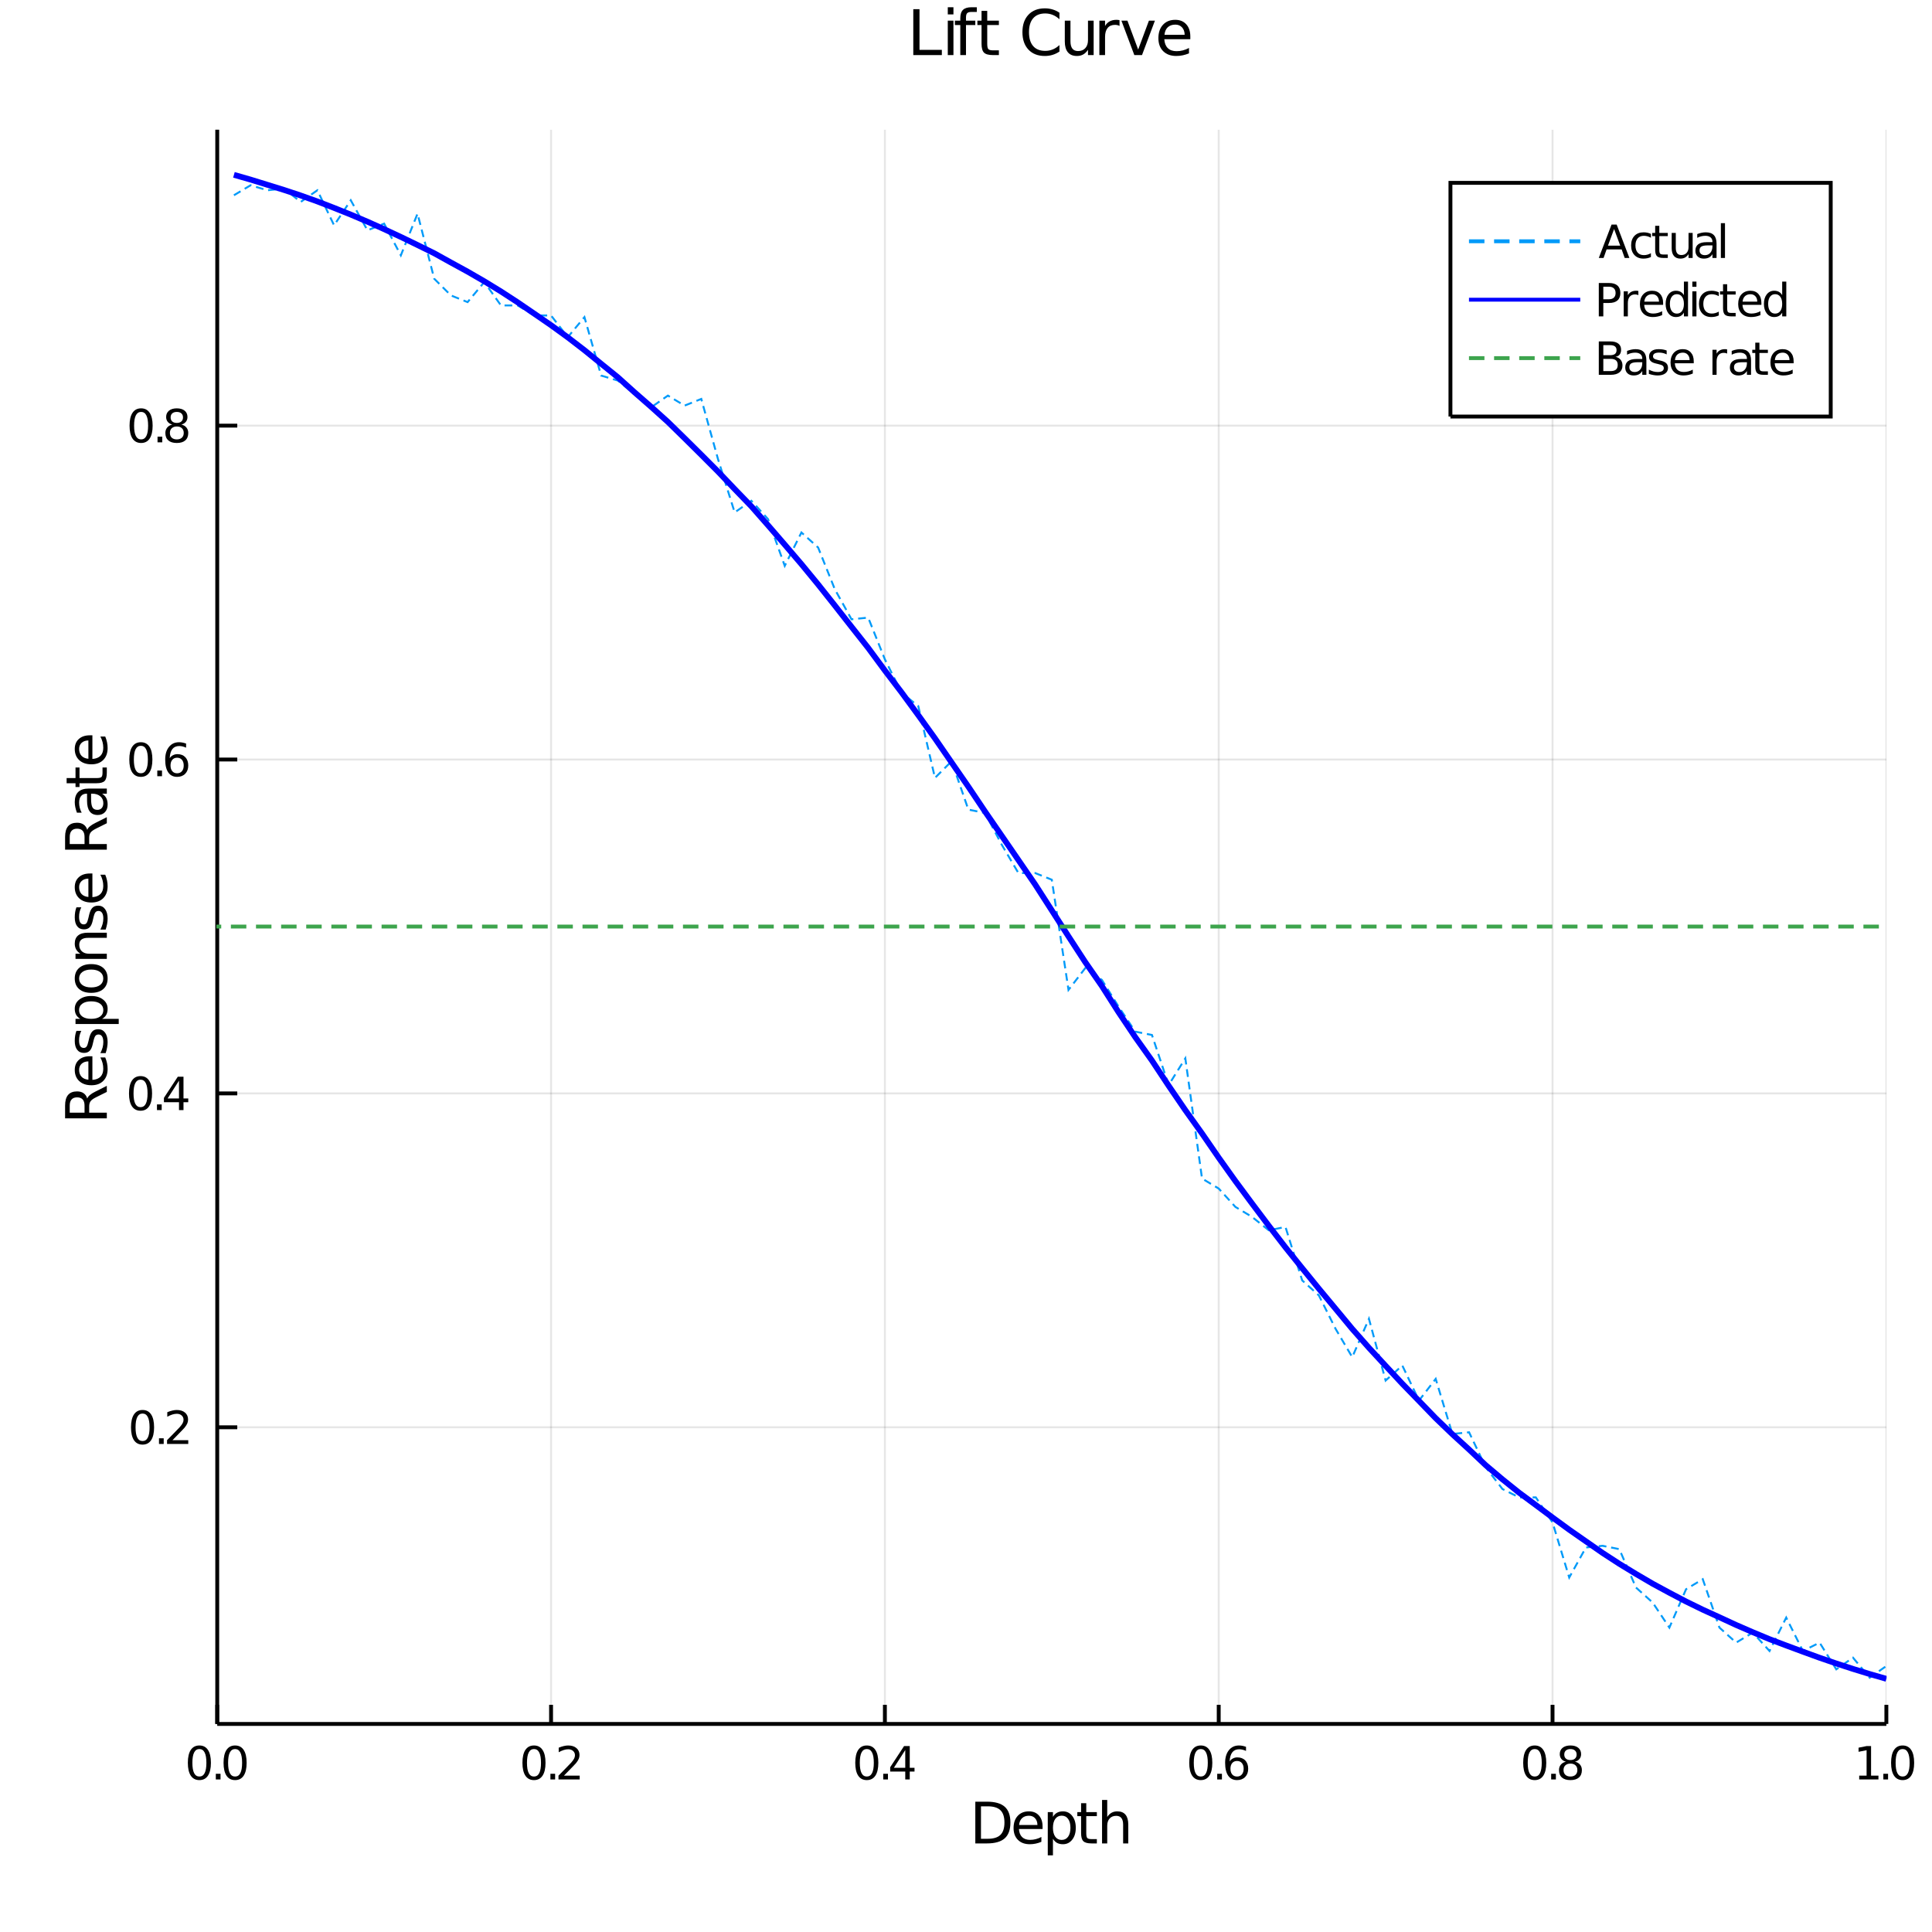 <?xml version="1.0" encoding="utf-8"?>
<svg xmlns="http://www.w3.org/2000/svg" xmlns:xlink="http://www.w3.org/1999/xlink" width="500" height="500" viewBox="0 0 2000 2000">
<rect x="0" y="0" width="2000" height="2000" fill="#333333" stroke="none"/>
<defs>
  <clipPath id="clip210">
    <rect x="0" y="0" width="2000" height="2000"/>
  </clipPath>
</defs>
<path clip-path="url(#clip210)" d="
M0 2000 L2000 2000 L2000 0 L0 0  Z
  " fill="#ffffff" fill-rule="evenodd" fill-opacity="1"/>
<defs>
  <clipPath id="clip211">
    <rect x="400" y="200" width="1401" height="1401"/>
  </clipPath>
</defs>
<path clip-path="url(#clip210)" d="
M224.882 1784.62 L1952.76 1784.62 L1952.76 134.272 L224.882 134.272  Z
  " fill="#ffffff" fill-rule="evenodd" fill-opacity="1"/>
<defs>
  <clipPath id="clip212">
    <rect x="224" y="134" width="1729" height="1651"/>
  </clipPath>
</defs>
<polyline clip-path="url(#clip212)" style="stroke:#000000; stroke-width:2; stroke-opacity:0.1; fill:none" points="
  224.882,1784.62 224.882,134.272 
  "/>
<polyline clip-path="url(#clip212)" style="stroke:#000000; stroke-width:2; stroke-opacity:0.1; fill:none" points="
  570.457,1784.62 570.457,134.272 
  "/>
<polyline clip-path="url(#clip212)" style="stroke:#000000; stroke-width:2; stroke-opacity:0.1; fill:none" points="
  916.032,1784.62 916.032,134.272 
  "/>
<polyline clip-path="url(#clip212)" style="stroke:#000000; stroke-width:2; stroke-opacity:0.1; fill:none" points="
  1261.61,1784.62 1261.61,134.272 
  "/>
<polyline clip-path="url(#clip212)" style="stroke:#000000; stroke-width:2; stroke-opacity:0.1; fill:none" points="
  1607.18,1784.62 1607.18,134.272 
  "/>
<polyline clip-path="url(#clip212)" style="stroke:#000000; stroke-width:2; stroke-opacity:0.1; fill:none" points="
  1952.76,1784.62 1952.76,134.272 
  "/>
<polyline clip-path="url(#clip210)" style="stroke:#000000; stroke-width:4; stroke-opacity:1; fill:none" points="
  224.882,1784.62 1952.76,1784.62 
  "/>
<polyline clip-path="url(#clip210)" style="stroke:#000000; stroke-width:4; stroke-opacity:1; fill:none" points="
  224.882,1784.62 224.882,1764.82 
  "/>
<polyline clip-path="url(#clip210)" style="stroke:#000000; stroke-width:4; stroke-opacity:1; fill:none" points="
  570.457,1784.62 570.457,1764.82 
  "/>
<polyline clip-path="url(#clip210)" style="stroke:#000000; stroke-width:4; stroke-opacity:1; fill:none" points="
  916.032,1784.62 916.032,1764.82 
  "/>
<polyline clip-path="url(#clip210)" style="stroke:#000000; stroke-width:4; stroke-opacity:1; fill:none" points="
  1261.61,1784.62 1261.61,1764.82 
  "/>
<polyline clip-path="url(#clip210)" style="stroke:#000000; stroke-width:4; stroke-opacity:1; fill:none" points="
  1607.18,1784.62 1607.18,1764.82 
  "/>
<polyline clip-path="url(#clip210)" style="stroke:#000000; stroke-width:4; stroke-opacity:1; fill:none" points="
  1952.76,1784.62 1952.76,1764.82 
  "/>
<path clip-path="url(#clip210)" d="M 0 0 M206.399 1810.61 Q202.788 1810.61 200.959 1814.18 Q199.153 1817.72 199.153 1824.85 Q199.153 1831.95 200.959 1835.52 Q202.788 1839.06 206.399 1839.06 Q210.033 1839.06 211.839 1835.52 Q213.667 1831.95 213.667 1824.85 Q213.667 1817.72 211.839 1814.18 Q210.033 1810.61 206.399 1810.61 M206.399 1806.91 Q212.209 1806.91 215.264 1811.51 Q218.343 1816.1 218.343 1824.85 Q218.343 1833.57 215.264 1838.18 Q212.209 1842.76 206.399 1842.76 Q200.589 1842.76 197.51 1838.18 Q194.454 1833.57 194.454 1824.85 Q194.454 1816.1 197.51 1811.51 Q200.589 1806.91 206.399 1806.91 Z" fill="#000000" fill-rule="evenodd" fill-opacity="1" /><path clip-path="url(#clip210)" d="M 0 0 M223.413 1836.21 L228.297 1836.21 L228.297 1842.09 L223.413 1842.09 L223.413 1836.21 Z" fill="#000000" fill-rule="evenodd" fill-opacity="1" /><path clip-path="url(#clip210)" d="M 0 0 M243.366 1810.61 Q239.755 1810.61 237.926 1814.18 Q236.121 1817.72 236.121 1824.85 Q236.121 1831.95 237.926 1835.52 Q239.755 1839.06 243.366 1839.06 Q247 1839.06 248.806 1835.52 Q250.635 1831.95 250.635 1824.85 Q250.635 1817.72 248.806 1814.18 Q247 1810.61 243.366 1810.61 M243.366 1806.91 Q249.176 1806.91 252.232 1811.51 Q255.31 1816.1 255.31 1824.85 Q255.31 1833.57 252.232 1838.18 Q249.176 1842.76 243.366 1842.76 Q237.556 1842.76 234.477 1838.18 Q231.422 1833.57 231.422 1824.85 Q231.422 1816.1 234.477 1811.51 Q237.556 1806.91 243.366 1806.91 Z" fill="#000000" fill-rule="evenodd" fill-opacity="1" /><path clip-path="url(#clip210)" d="M 0 0 M552.772 1810.61 Q549.161 1810.61 547.332 1814.18 Q545.527 1817.72 545.527 1824.85 Q545.527 1831.95 547.332 1835.52 Q549.161 1839.06 552.772 1839.06 Q556.406 1839.06 558.212 1835.52 Q560.041 1831.95 560.041 1824.85 Q560.041 1817.72 558.212 1814.18 Q556.406 1810.61 552.772 1810.61 M552.772 1806.91 Q558.582 1806.91 561.638 1811.51 Q564.716 1816.1 564.716 1824.85 Q564.716 1833.57 561.638 1838.18 Q558.582 1842.76 552.772 1842.76 Q546.962 1842.76 543.883 1838.18 Q540.828 1833.57 540.828 1824.85 Q540.828 1816.1 543.883 1811.51 Q546.962 1806.91 552.772 1806.91 Z" fill="#000000" fill-rule="evenodd" fill-opacity="1" /><path clip-path="url(#clip210)" d="M 0 0 M569.786 1836.21 L574.67 1836.21 L574.67 1842.09 L569.786 1842.09 L569.786 1836.21 Z" fill="#000000" fill-rule="evenodd" fill-opacity="1" /><path clip-path="url(#clip210)" d="M 0 0 M583.767 1838.16 L600.087 1838.16 L600.087 1842.09 L578.142 1842.09 L578.142 1838.16 Q580.804 1835.4 585.388 1830.77 Q589.994 1826.12 591.175 1824.78 Q593.42 1822.25 594.3 1820.52 Q595.202 1818.76 595.202 1817.07 Q595.202 1814.31 593.258 1812.58 Q591.337 1810.84 588.235 1810.84 Q586.036 1810.84 583.582 1811.61 Q581.152 1812.37 578.374 1813.92 L578.374 1809.2 Q581.198 1808.06 583.651 1807.49 Q586.105 1806.91 588.142 1806.91 Q593.513 1806.91 596.707 1809.59 Q599.901 1812.28 599.901 1816.77 Q599.901 1818.9 599.091 1820.82 Q598.304 1822.72 596.198 1825.31 Q595.619 1825.98 592.517 1829.2 Q589.415 1832.39 583.767 1838.16 Z" fill="#000000" fill-rule="evenodd" fill-opacity="1" /><path clip-path="url(#clip210)" d="M 0 0 M897.305 1810.61 Q893.694 1810.61 891.865 1814.18 Q890.06 1817.72 890.06 1824.85 Q890.06 1831.95 891.865 1835.52 Q893.694 1839.06 897.305 1839.06 Q900.939 1839.06 902.745 1835.52 Q904.574 1831.95 904.574 1824.85 Q904.574 1817.72 902.745 1814.18 Q900.939 1810.61 897.305 1810.61 M897.305 1806.91 Q903.115 1806.91 906.171 1811.51 Q909.249 1816.1 909.249 1824.85 Q909.249 1833.57 906.171 1838.18 Q903.115 1842.76 897.305 1842.76 Q891.495 1842.76 888.416 1838.18 Q885.361 1833.57 885.361 1824.85 Q885.361 1816.1 888.416 1811.51 Q891.495 1806.91 897.305 1806.91 Z" fill="#000000" fill-rule="evenodd" fill-opacity="1" /><path clip-path="url(#clip210)" d="M 0 0 M914.319 1836.21 L919.203 1836.21 L919.203 1842.09 L914.319 1842.09 L914.319 1836.21 Z" fill="#000000" fill-rule="evenodd" fill-opacity="1" /><path clip-path="url(#clip210)" d="M 0 0 M937.12 1811.61 L925.314 1830.05 L937.12 1830.05 L937.12 1811.61 M935.893 1807.53 L941.772 1807.53 L941.772 1830.05 L946.703 1830.05 L946.703 1833.94 L941.772 1833.94 L941.772 1842.09 L937.12 1842.09 L937.12 1833.94 L921.518 1833.94 L921.518 1829.43 L935.893 1807.53 Z" fill="#000000" fill-rule="evenodd" fill-opacity="1" /><path clip-path="url(#clip210)" d="M 0 0 M1243.04 1810.61 Q1239.43 1810.61 1237.6 1814.18 Q1235.8 1817.72 1235.8 1824.85 Q1235.8 1831.95 1237.6 1835.52 Q1239.43 1839.06 1243.04 1839.06 Q1246.68 1839.06 1248.48 1835.52 Q1250.31 1831.95 1250.31 1824.85 Q1250.31 1817.72 1248.48 1814.18 Q1246.68 1810.61 1243.04 1810.61 M1243.04 1806.91 Q1248.85 1806.91 1251.91 1811.51 Q1254.99 1816.1 1254.99 1824.85 Q1254.99 1833.57 1251.91 1838.18 Q1248.85 1842.76 1243.04 1842.76 Q1237.23 1842.76 1234.15 1838.18 Q1231.1 1833.57 1231.1 1824.85 Q1231.1 1816.1 1234.15 1811.51 Q1237.23 1806.91 1243.04 1806.91 Z" fill="#000000" fill-rule="evenodd" fill-opacity="1" /><path clip-path="url(#clip210)" d="M 0 0 M1260.06 1836.21 L1264.94 1836.21 L1264.94 1842.09 L1260.06 1842.09 L1260.06 1836.21 Z" fill="#000000" fill-rule="evenodd" fill-opacity="1" /><path clip-path="url(#clip210)" d="M 0 0 M1280.59 1822.95 Q1277.44 1822.95 1275.59 1825.1 Q1273.76 1827.25 1273.76 1831 Q1273.76 1834.73 1275.59 1836.91 Q1277.44 1839.06 1280.59 1839.06 Q1283.74 1839.06 1285.56 1836.91 Q1287.42 1834.73 1287.42 1831 Q1287.42 1827.25 1285.56 1825.1 Q1283.74 1822.95 1280.59 1822.95 M1289.87 1808.3 L1289.87 1812.55 Q1288.11 1811.72 1286.31 1811.28 Q1284.52 1810.84 1282.76 1810.84 Q1278.13 1810.84 1275.68 1813.97 Q1273.25 1817.09 1272.9 1823.41 Q1274.27 1821.4 1276.33 1820.33 Q1278.39 1819.24 1280.87 1819.24 Q1286.07 1819.24 1289.08 1822.42 Q1292.12 1825.56 1292.12 1831 Q1292.12 1836.33 1288.97 1839.55 Q1285.82 1842.76 1280.59 1842.76 Q1274.59 1842.76 1271.42 1838.18 Q1268.25 1833.57 1268.25 1824.85 Q1268.25 1816.65 1272.14 1811.79 Q1276.03 1806.91 1282.58 1806.91 Q1284.34 1806.91 1286.12 1807.25 Q1287.93 1807.6 1289.87 1808.3 Z" fill="#000000" fill-rule="evenodd" fill-opacity="1" /><path clip-path="url(#clip210)" d="M 0 0 M1588.74 1810.61 Q1585.13 1810.61 1583.3 1814.18 Q1581.5 1817.72 1581.5 1824.85 Q1581.5 1831.95 1583.3 1835.52 Q1585.13 1839.06 1588.74 1839.06 Q1592.38 1839.06 1594.18 1835.52 Q1596.01 1831.95 1596.01 1824.85 Q1596.01 1817.72 1594.18 1814.18 Q1592.38 1810.61 1588.74 1810.61 M1588.74 1806.91 Q1594.55 1806.91 1597.61 1811.51 Q1600.69 1816.1 1600.69 1824.85 Q1600.69 1833.57 1597.61 1838.18 Q1594.55 1842.76 1588.74 1842.76 Q1582.93 1842.76 1579.85 1838.18 Q1576.8 1833.57 1576.8 1824.85 Q1576.8 1816.1 1579.85 1811.51 Q1582.93 1806.91 1588.74 1806.91 Z" fill="#000000" fill-rule="evenodd" fill-opacity="1" /><path clip-path="url(#clip210)" d="M 0 0 M1605.76 1836.21 L1610.64 1836.21 L1610.64 1842.09 L1605.76 1842.09 L1605.76 1836.21 Z" fill="#000000" fill-rule="evenodd" fill-opacity="1" /><path clip-path="url(#clip210)" d="M 0 0 M1625.71 1825.68 Q1622.38 1825.68 1620.46 1827.46 Q1618.56 1829.24 1618.56 1832.37 Q1618.56 1835.49 1620.46 1837.28 Q1622.38 1839.06 1625.71 1839.06 Q1629.04 1839.06 1630.97 1837.28 Q1632.89 1835.47 1632.89 1832.37 Q1632.89 1829.24 1630.97 1827.46 Q1629.07 1825.68 1625.71 1825.68 M1621.04 1823.69 Q1618.03 1822.95 1616.34 1820.89 Q1614.67 1818.83 1614.67 1815.87 Q1614.67 1811.72 1617.61 1809.31 Q1620.57 1806.91 1625.71 1806.91 Q1630.87 1806.91 1633.81 1809.31 Q1636.75 1811.72 1636.75 1815.87 Q1636.75 1818.83 1635.06 1820.89 Q1633.4 1822.95 1630.41 1823.69 Q1633.79 1824.48 1635.66 1826.77 Q1637.56 1829.06 1637.56 1832.37 Q1637.56 1837.39 1634.48 1840.08 Q1631.43 1842.76 1625.71 1842.76 Q1619.99 1842.76 1616.91 1840.08 Q1613.86 1837.39 1613.86 1832.37 Q1613.86 1829.06 1615.76 1826.77 Q1617.66 1824.48 1621.04 1823.69 M1619.32 1816.3 Q1619.32 1818.99 1620.99 1820.49 Q1622.68 1822 1625.71 1822 Q1628.72 1822 1630.41 1820.49 Q1632.12 1818.99 1632.12 1816.3 Q1632.12 1813.62 1630.41 1812.12 Q1628.72 1810.61 1625.71 1810.61 Q1622.68 1810.61 1620.99 1812.12 Q1619.32 1813.62 1619.32 1816.3 Z" fill="#000000" fill-rule="evenodd" fill-opacity="1" /><path clip-path="url(#clip210)" d="M 0 0 M1924.65 1838.16 L1932.29 1838.16 L1932.29 1811.79 L1923.98 1813.46 L1923.98 1809.2 L1932.25 1807.53 L1936.92 1807.53 L1936.92 1838.16 L1944.56 1838.16 L1944.56 1842.09 L1924.65 1842.09 L1924.65 1838.16 Z" fill="#000000" fill-rule="evenodd" fill-opacity="1" /><path clip-path="url(#clip210)" d="M 0 0 M1949.63 1836.21 L1954.52 1836.21 L1954.52 1842.09 L1949.63 1842.09 L1949.63 1836.21 Z" fill="#000000" fill-rule="evenodd" fill-opacity="1" /><path clip-path="url(#clip210)" d="M 0 0 M1969.58 1810.61 Q1965.97 1810.61 1964.14 1814.18 Q1962.34 1817.72 1962.34 1824.85 Q1962.34 1831.95 1964.14 1835.52 Q1965.97 1839.06 1969.58 1839.06 Q1973.22 1839.06 1975.02 1835.52 Q1976.85 1831.95 1976.85 1824.85 Q1976.85 1817.72 1975.02 1814.18 Q1973.22 1810.61 1969.58 1810.61 M1969.58 1806.91 Q1975.39 1806.91 1978.45 1811.51 Q1981.53 1816.1 1981.53 1824.85 Q1981.53 1833.57 1978.45 1838.18 Q1975.39 1842.76 1969.58 1842.76 Q1963.77 1842.76 1960.7 1838.18 Q1957.64 1833.57 1957.64 1824.85 Q1957.64 1816.1 1960.7 1811.51 Q1963.77 1806.91 1969.58 1806.91 Z" fill="#000000" fill-rule="evenodd" fill-opacity="1" /><path clip-path="url(#clip210)" d="M 0 0 M1015.5 1869.9 L1015.5 1903.5 L1022.56 1903.5 Q1031.5 1903.5 1035.64 1899.45 Q1039.8 1895.39 1039.8 1886.66 Q1039.8 1877.98 1035.64 1873.95 Q1031.5 1869.9 1022.56 1869.9 L1015.5 1869.9 M1009.65 1865.1 L1021.66 1865.1 Q1034.22 1865.1 1040.09 1870.34 Q1045.97 1875.55 1045.97 1886.66 Q1045.97 1897.83 1040.06 1903.06 Q1034.16 1908.3 1021.66 1908.3 L1009.65 1908.3 L1009.65 1865.1 Z" fill="#000000" fill-rule="evenodd" fill-opacity="1" /><path clip-path="url(#clip210)" d="M 0 0 M1079.27 1890.77 L1079.27 1893.37 L1054.79 1893.37 Q1055.14 1898.87 1058.09 1901.76 Q1061.07 1904.63 1066.37 1904.63 Q1069.43 1904.63 1072.3 1903.87 Q1075.19 1903.12 1078.03 1901.62 L1078.03 1906.65 Q1075.16 1907.87 1072.15 1908.5 Q1069.14 1909.14 1066.05 1909.14 Q1058.29 1909.14 1053.75 1904.63 Q1049.24 1900.11 1049.24 1892.41 Q1049.24 1884.46 1053.52 1879.8 Q1057.83 1875.11 1065.12 1875.11 Q1071.66 1875.11 1075.45 1879.34 Q1079.27 1883.53 1079.27 1890.77 M1073.95 1889.2 Q1073.89 1884.83 1071.49 1882.23 Q1069.11 1879.63 1065.18 1879.63 Q1060.72 1879.63 1058.03 1882.14 Q1055.37 1884.66 1054.97 1889.23 L1073.95 1889.2 Z" fill="#000000" fill-rule="evenodd" fill-opacity="1" /><path clip-path="url(#clip210)" d="M 0 0 M1090.01 1903.44 L1090.01 1920.63 L1084.65 1920.63 L1084.65 1875.89 L1090.01 1875.89 L1090.01 1880.81 Q1091.68 1877.92 1094.23 1876.53 Q1096.81 1875.11 1100.36 1875.11 Q1106.27 1875.11 1109.94 1879.8 Q1113.65 1884.49 1113.65 1892.13 Q1113.65 1899.76 1109.94 1904.45 Q1106.27 1909.14 1100.36 1909.14 Q1096.81 1909.14 1094.23 1907.75 Q1091.68 1906.33 1090.01 1903.44 M1108.12 1892.13 Q1108.12 1886.25 1105.69 1882.92 Q1103.29 1879.57 1099.06 1879.57 Q1094.84 1879.57 1092.41 1882.92 Q1090.01 1886.25 1090.01 1892.13 Q1090.01 1898 1092.41 1901.36 Q1094.84 1904.68 1099.06 1904.68 Q1103.29 1904.68 1105.69 1901.36 Q1108.12 1898 1108.12 1892.13 Z" fill="#000000" fill-rule="evenodd" fill-opacity="1" /><path clip-path="url(#clip210)" d="M 0 0 M1124.5 1866.69 L1124.5 1875.89 L1135.46 1875.89 L1135.46 1880.03 L1124.5 1880.03 L1124.5 1897.62 Q1124.5 1901.59 1125.57 1902.72 Q1126.67 1903.84 1129.99 1903.84 L1135.46 1903.84 L1135.46 1908.3 L1129.99 1908.3 Q1123.83 1908.3 1121.49 1906.01 Q1119.14 1903.7 1119.14 1897.62 L1119.14 1880.03 L1115.24 1880.03 L1115.24 1875.89 L1119.14 1875.89 L1119.14 1866.69 L1124.5 1866.69 Z" fill="#000000" fill-rule="evenodd" fill-opacity="1" /><path clip-path="url(#clip210)" d="M 0 0 M1167.99 1888.74 L1167.99 1908.3 L1162.66 1908.3 L1162.66 1888.91 Q1162.66 1884.31 1160.87 1882.03 Q1159.07 1879.74 1155.49 1879.74 Q1151.17 1879.74 1148.69 1882.49 Q1146.2 1885.24 1146.2 1889.98 L1146.2 1908.3 L1140.84 1908.3 L1140.84 1863.28 L1146.2 1863.28 L1146.2 1880.93 Q1148.11 1878 1150.68 1876.56 Q1153.29 1875.11 1156.67 1875.11 Q1162.26 1875.11 1165.12 1878.58 Q1167.99 1882.03 1167.99 1888.74 Z" fill="#000000" fill-rule="evenodd" fill-opacity="1" /><polyline clip-path="url(#clip212)" style="stroke:#000000; stroke-width:2; stroke-opacity:0.1; fill:none" points="
  224.882,1477.51 1952.76,1477.51 
  "/>
<polyline clip-path="url(#clip212)" style="stroke:#000000; stroke-width:2; stroke-opacity:0.1; fill:none" points="
  224.882,1131.88 1952.76,1131.88 
  "/>
<polyline clip-path="url(#clip212)" style="stroke:#000000; stroke-width:2; stroke-opacity:0.1; fill:none" points="
  224.882,786.253 1952.76,786.253 
  "/>
<polyline clip-path="url(#clip212)" style="stroke:#000000; stroke-width:2; stroke-opacity:0.1; fill:none" points="
  224.882,440.623 1952.76,440.623 
  "/>
<polyline clip-path="url(#clip210)" style="stroke:#000000; stroke-width:4; stroke-opacity:1; fill:none" points="
  224.882,1784.62 224.882,134.272 
  "/>
<polyline clip-path="url(#clip210)" style="stroke:#000000; stroke-width:4; stroke-opacity:1; fill:none" points="
  224.882,1477.51 245.617,1477.51 
  "/>
<polyline clip-path="url(#clip210)" style="stroke:#000000; stroke-width:4; stroke-opacity:1; fill:none" points="
  224.882,1131.88 245.617,1131.88 
  "/>
<polyline clip-path="url(#clip210)" style="stroke:#000000; stroke-width:4; stroke-opacity:1; fill:none" points="
  224.882,786.253 245.617,786.253 
  "/>
<polyline clip-path="url(#clip210)" style="stroke:#000000; stroke-width:4; stroke-opacity:1; fill:none" points="
  224.882,440.623 245.617,440.623 
  "/>
<path clip-path="url(#clip210)" d="M 0 0 M147.568 1463.31 Q143.957 1463.31 142.128 1466.88 Q140.323 1470.42 140.323 1477.55 Q140.323 1484.65 142.128 1488.22 Q143.957 1491.76 147.568 1491.76 Q151.202 1491.76 153.008 1488.22 Q154.836 1484.65 154.836 1477.55 Q154.836 1470.42 153.008 1466.88 Q151.202 1463.31 147.568 1463.31 M147.568 1459.61 Q153.378 1459.61 156.434 1464.21 Q159.512 1468.8 159.512 1477.55 Q159.512 1486.27 156.434 1490.88 Q153.378 1495.46 147.568 1495.46 Q141.758 1495.46 138.679 1490.88 Q135.623 1486.27 135.623 1477.55 Q135.623 1468.8 138.679 1464.21 Q141.758 1459.61 147.568 1459.61 Z" fill="#000000" fill-rule="evenodd" fill-opacity="1" /><path clip-path="url(#clip210)" d="M 0 0 M164.582 1488.91 L169.466 1488.91 L169.466 1494.79 L164.582 1494.79 L164.582 1488.91 Z" fill="#000000" fill-rule="evenodd" fill-opacity="1" /><path clip-path="url(#clip210)" d="M 0 0 M178.563 1490.86 L194.882 1490.86 L194.882 1494.79 L172.938 1494.79 L172.938 1490.86 Q175.6 1488.1 180.183 1483.47 Q184.79 1478.82 185.97 1477.48 Q188.216 1474.95 189.095 1473.22 Q189.998 1471.46 189.998 1469.77 Q189.998 1467.01 188.054 1465.28 Q186.132 1463.54 183.031 1463.54 Q180.832 1463.54 178.378 1464.31 Q175.947 1465.07 173.17 1466.62 L173.17 1461.9 Q175.994 1460.76 178.447 1460.19 Q180.901 1459.61 182.938 1459.61 Q188.308 1459.61 191.503 1462.29 Q194.697 1464.98 194.697 1469.47 Q194.697 1471.6 193.887 1473.52 Q193.1 1475.42 190.994 1478.01 Q190.415 1478.68 187.313 1481.9 Q184.211 1485.09 178.563 1490.86 Z" fill="#000000" fill-rule="evenodd" fill-opacity="1" /><path clip-path="url(#clip210)" d="M 0 0 M145.485 1117.68 Q141.873 1117.68 140.045 1121.25 Q138.239 1124.79 138.239 1131.92 Q138.239 1139.02 140.045 1142.59 Q141.873 1146.13 145.485 1146.13 Q149.119 1146.13 150.924 1142.59 Q152.753 1139.02 152.753 1131.92 Q152.753 1124.79 150.924 1121.25 Q149.119 1117.68 145.485 1117.68 M145.485 1113.98 Q151.295 1113.98 154.35 1118.58 Q157.429 1123.17 157.429 1131.92 Q157.429 1140.64 154.35 1145.25 Q151.295 1149.83 145.485 1149.83 Q139.674 1149.83 136.596 1145.25 Q133.54 1140.64 133.54 1131.92 Q133.54 1123.17 136.596 1118.58 Q139.674 1113.98 145.485 1113.98 Z" fill="#000000" fill-rule="evenodd" fill-opacity="1" /><path clip-path="url(#clip210)" d="M 0 0 M162.498 1143.28 L167.383 1143.28 L167.383 1149.16 L162.498 1149.16 L162.498 1143.28 Z" fill="#000000" fill-rule="evenodd" fill-opacity="1" /><path clip-path="url(#clip210)" d="M 0 0 M185.299 1118.68 L173.494 1137.13 L185.299 1137.13 L185.299 1118.68 M184.072 1114.6 L189.952 1114.6 L189.952 1137.13 L194.882 1137.13 L194.882 1141.01 L189.952 1141.01 L189.952 1149.16 L185.299 1149.16 L185.299 1141.01 L169.697 1141.01 L169.697 1136.5 L184.072 1114.6 Z" fill="#000000" fill-rule="evenodd" fill-opacity="1" /><path clip-path="url(#clip210)" d="M 0 0 M145.809 772.052 Q142.198 772.052 140.369 775.617 Q138.563 779.158 138.563 786.288 Q138.563 793.394 140.369 796.959 Q142.198 800.501 145.809 800.501 Q149.443 800.501 151.248 796.959 Q153.077 793.394 153.077 786.288 Q153.077 779.158 151.248 775.617 Q149.443 772.052 145.809 772.052 M145.809 768.348 Q151.619 768.348 154.674 772.955 Q157.753 777.538 157.753 786.288 Q157.753 795.015 154.674 799.621 Q151.619 804.204 145.809 804.204 Q139.998 804.204 136.92 799.621 Q133.864 795.015 133.864 786.288 Q133.864 777.538 136.92 772.955 Q139.998 768.348 145.809 768.348 Z" fill="#000000" fill-rule="evenodd" fill-opacity="1" /><path clip-path="url(#clip210)" d="M 0 0 M162.822 797.653 L167.707 797.653 L167.707 803.533 L162.822 803.533 L162.822 797.653 Z" fill="#000000" fill-rule="evenodd" fill-opacity="1" /><path clip-path="url(#clip210)" d="M 0 0 M183.355 784.39 Q180.207 784.39 178.355 786.542 Q176.526 788.695 176.526 792.445 Q176.526 796.172 178.355 798.348 Q180.207 800.501 183.355 800.501 Q186.503 800.501 188.332 798.348 Q190.183 796.172 190.183 792.445 Q190.183 788.695 188.332 786.542 Q186.503 784.39 183.355 784.39 M192.637 769.737 L192.637 773.996 Q190.878 773.163 189.072 772.723 Q187.29 772.283 185.531 772.283 Q180.901 772.283 178.447 775.408 Q176.017 778.533 175.67 784.853 Q177.035 782.839 179.095 781.774 Q181.156 780.686 183.632 780.686 Q188.841 780.686 191.85 783.857 Q194.882 787.005 194.882 792.445 Q194.882 797.769 191.734 800.987 Q188.586 804.204 183.355 804.204 Q177.359 804.204 174.188 799.621 Q171.017 795.015 171.017 786.288 Q171.017 778.093 174.906 773.232 Q178.795 768.348 185.345 768.348 Q187.105 768.348 188.887 768.695 Q190.693 769.043 192.637 769.737 Z" fill="#000000" fill-rule="evenodd" fill-opacity="1" /><path clip-path="url(#clip210)" d="M 0 0 M146.063 426.422 Q142.452 426.422 140.623 429.987 Q138.818 433.529 138.818 440.658 Q138.818 447.765 140.623 451.329 Q142.452 454.871 146.063 454.871 Q149.697 454.871 151.503 451.329 Q153.332 447.765 153.332 440.658 Q153.332 433.529 151.503 429.987 Q149.697 426.422 146.063 426.422 M146.063 422.718 Q151.873 422.718 154.929 427.325 Q158.008 431.908 158.008 440.658 Q158.008 449.385 154.929 453.991 Q151.873 458.575 146.063 458.575 Q140.253 458.575 137.174 453.991 Q134.119 449.385 134.119 440.658 Q134.119 431.908 137.174 427.325 Q140.253 422.718 146.063 422.718 Z" fill="#000000" fill-rule="evenodd" fill-opacity="1" /><path clip-path="url(#clip210)" d="M 0 0 M163.077 452.024 L167.961 452.024 L167.961 457.903 L163.077 457.903 L163.077 452.024 Z" fill="#000000" fill-rule="evenodd" fill-opacity="1" /><path clip-path="url(#clip210)" d="M 0 0 M183.031 441.491 Q179.697 441.491 177.776 443.274 Q175.878 445.056 175.878 448.181 Q175.878 451.306 177.776 453.089 Q179.697 454.871 183.031 454.871 Q186.364 454.871 188.285 453.089 Q190.207 451.283 190.207 448.181 Q190.207 445.056 188.285 443.274 Q186.387 441.491 183.031 441.491 M178.355 439.501 Q175.345 438.76 173.656 436.7 Q171.989 434.64 171.989 431.677 Q171.989 427.533 174.929 425.126 Q177.892 422.718 183.031 422.718 Q188.193 422.718 191.132 425.126 Q194.072 427.533 194.072 431.677 Q194.072 434.64 192.382 436.7 Q190.716 438.76 187.73 439.501 Q191.109 440.288 192.984 442.579 Q194.882 444.871 194.882 448.181 Q194.882 453.204 191.804 455.89 Q188.748 458.575 183.031 458.575 Q177.313 458.575 174.234 455.89 Q171.179 453.204 171.179 448.181 Q171.179 444.871 173.077 442.579 Q174.975 440.288 178.355 439.501 M176.642 432.117 Q176.642 434.802 178.308 436.306 Q179.998 437.811 183.031 437.811 Q186.04 437.811 187.73 436.306 Q189.443 434.802 189.443 432.117 Q189.443 429.431 187.73 427.927 Q186.04 426.422 183.031 426.422 Q179.998 426.422 178.308 427.927 Q176.642 429.431 176.642 432.117 Z" fill="#000000" fill-rule="evenodd" fill-opacity="1" /><path clip-path="url(#clip210)" d="M 0 0 M90.326 1137.22 Q90.962 1135.34 93.046 1133.58 Q95.129 1131.78 98.775 1129.99 L110.58 1124.06 L110.58 1130.34 L99.498 1135.86 Q95.158 1138 93.74 1140.03 Q92.322 1142.03 92.322 1145.5 L92.322 1151.86 L110.58 1151.86 L110.58 1157.71 L67.38 1157.71 L67.38 1144.51 Q67.38 1137.11 70.476 1133.46 Q73.572 1129.82 79.822 1129.82 Q83.902 1129.82 86.593 1131.73 Q89.284 1133.61 90.326 1137.22 M72.183 1151.86 L87.519 1151.86 L87.519 1144.51 Q87.519 1140.29 85.58 1138.15 Q83.613 1135.98 79.822 1135.98 Q76.032 1135.98 74.122 1138.15 Q72.183 1140.29 72.183 1144.51 L72.183 1151.86 Z" fill="#000000" fill-rule="evenodd" fill-opacity="1" /><path clip-path="url(#clip210)" d="M 0 0 M93.046 1093.42 L95.65 1093.42 L95.65 1117.89 Q101.147 1117.55 104.041 1114.6 Q106.905 1111.62 106.905 1106.32 Q106.905 1103.25 106.153 1100.39 Q105.401 1097.5 103.896 1094.66 L108.931 1094.66 Q110.146 1097.52 110.783 1100.53 Q111.419 1103.54 111.419 1106.64 Q111.419 1114.39 106.905 1118.94 Q102.392 1123.45 94.695 1123.45 Q86.738 1123.45 82.079 1119.17 Q77.392 1114.86 77.392 1107.56 Q77.392 1101.03 81.616 1097.23 Q85.812 1093.42 93.046 1093.42 M91.483 1098.74 Q87.114 1098.8 84.51 1101.2 Q81.906 1103.57 81.906 1107.51 Q81.906 1111.96 84.423 1114.65 Q86.94 1117.32 91.512 1117.72 L91.483 1098.74 Z" fill="#000000" fill-rule="evenodd" fill-opacity="1" /><path clip-path="url(#clip210)" d="M 0 0 M79.128 1067.17 L84.162 1067.17 Q83.005 1069.43 82.426 1071.86 Q81.848 1074.29 81.848 1076.89 Q81.848 1080.86 83.063 1082.85 Q84.278 1084.82 86.709 1084.82 Q88.561 1084.82 89.631 1083.4 Q90.673 1081.99 91.628 1077.7 L92.033 1075.88 Q93.248 1070.21 95.476 1067.84 Q97.675 1065.43 101.639 1065.43 Q106.153 1065.43 108.786 1069.02 Q111.419 1072.58 111.419 1078.83 Q111.419 1081.44 110.898 1084.27 Q110.407 1087.08 109.394 1090.2 L103.896 1090.2 Q105.43 1087.25 106.211 1084.39 Q106.963 1081.52 106.963 1078.72 Q106.963 1074.95 105.69 1072.93 Q104.388 1070.9 102.044 1070.9 Q99.874 1070.9 98.717 1072.38 Q97.559 1073.83 96.489 1078.77 L96.055 1080.63 Q95.013 1085.57 92.872 1087.77 Q90.702 1089.97 86.94 1089.97 Q82.368 1089.97 79.88 1086.73 Q77.392 1083.49 77.392 1077.53 Q77.392 1074.58 77.826 1071.97 Q78.26 1069.37 79.128 1067.17 Z" fill="#000000" fill-rule="evenodd" fill-opacity="1" /><path clip-path="url(#clip210)" d="M 0 0 M105.719 1054.7 L122.906 1054.7 L122.906 1060.05 L78.173 1060.05 L78.173 1054.7 L83.092 1054.7 Q80.198 1053.02 78.809 1050.48 Q77.392 1047.9 77.392 1044.34 Q77.392 1038.44 82.079 1034.76 Q86.767 1031.06 94.406 1031.06 Q102.044 1031.06 106.732 1034.76 Q111.419 1038.44 111.419 1044.34 Q111.419 1047.9 110.03 1050.48 Q108.613 1053.02 105.719 1054.7 M94.406 1036.59 Q88.532 1036.59 85.204 1039.02 Q81.848 1041.42 81.848 1045.64 Q81.848 1049.87 85.204 1052.3 Q88.532 1054.7 94.406 1054.7 Q100.279 1054.7 103.636 1052.3 Q106.963 1049.87 106.963 1045.64 Q106.963 1041.42 103.636 1039.02 Q100.279 1036.59 94.406 1036.59 Z" fill="#000000" fill-rule="evenodd" fill-opacity="1" /><path clip-path="url(#clip210)" d="M 0 0 M81.906 1012.92 Q81.906 1017.2 85.262 1019.69 Q88.59 1022.18 94.406 1022.18 Q100.221 1022.18 103.578 1019.72 Q106.905 1017.23 106.905 1012.92 Q106.905 1008.66 103.549 1006.18 Q100.192 1003.69 94.406 1003.69 Q88.647 1003.69 85.291 1006.18 Q81.906 1008.66 81.906 1012.92 M77.392 1012.92 Q77.392 1005.97 81.906 1002.01 Q86.419 998.045 94.406 998.045 Q102.363 998.045 106.905 1002.01 Q111.419 1005.97 111.419 1012.92 Q111.419 1019.89 106.905 1023.86 Q102.363 1027.79 94.406 1027.79 Q86.419 1027.79 81.906 1023.86 Q77.392 1019.89 77.392 1012.92 Z" fill="#000000" fill-rule="evenodd" fill-opacity="1" /><path clip-path="url(#clip210)" d="M 0 0 M91.02 965.522 L110.58 965.522 L110.58 970.846 L91.194 970.846 Q86.593 970.846 84.307 972.64 Q82.021 974.434 82.021 978.022 Q82.021 982.334 84.77 984.822 Q87.519 987.31 92.264 987.31 L110.58 987.31 L110.58 992.663 L78.173 992.663 L78.173 987.31 L83.208 987.31 Q80.285 985.401 78.838 982.825 Q77.392 980.221 77.392 976.836 Q77.392 971.251 80.864 968.387 Q84.307 965.522 91.02 965.522 Z" fill="#000000" fill-rule="evenodd" fill-opacity="1" /><path clip-path="url(#clip210)" d="M 0 0 M79.128 939.278 L84.162 939.278 Q83.005 941.535 82.426 943.966 Q81.848 946.396 81.848 949 Q81.848 952.965 83.063 954.961 Q84.278 956.929 86.709 956.929 Q88.561 956.929 89.631 955.511 Q90.673 954.093 91.628 949.811 L92.033 947.988 Q93.248 942.316 95.476 939.944 Q97.675 937.542 101.639 937.542 Q106.153 937.542 108.786 941.13 Q111.419 944.689 111.419 950.939 Q111.419 953.543 110.898 956.379 Q110.407 959.186 109.394 962.311 L103.896 962.311 Q105.43 959.359 106.211 956.495 Q106.963 953.63 106.963 950.823 Q106.963 947.062 105.69 945.036 Q104.388 943.011 102.044 943.011 Q99.874 943.011 98.717 944.487 Q97.559 945.933 96.489 950.881 L96.055 952.733 Q95.013 957.681 92.872 959.88 Q90.702 962.079 86.94 962.079 Q82.368 962.079 79.88 958.838 Q77.392 955.598 77.392 949.637 Q77.392 946.686 77.826 944.081 Q78.26 941.477 79.128 939.278 Z" fill="#000000" fill-rule="evenodd" fill-opacity="1" /><path clip-path="url(#clip210)" d="M 0 0 M93.046 904.238 L95.65 904.238 L95.65 928.717 Q101.147 928.37 104.041 925.418 Q106.905 922.438 106.905 917.143 Q106.905 914.076 106.153 911.211 Q105.401 908.318 103.896 905.482 L108.931 905.482 Q110.146 908.347 110.783 911.356 Q111.419 914.365 111.419 917.461 Q111.419 925.216 106.905 929.759 Q102.392 934.273 94.695 934.273 Q86.738 934.273 82.079 929.99 Q77.392 925.679 77.392 918.387 Q77.392 911.848 81.616 908.057 Q85.812 904.238 93.046 904.238 M91.483 909.562 Q87.114 909.62 84.51 912.021 Q81.906 914.394 81.906 918.329 Q81.906 922.785 84.423 925.476 Q86.94 928.138 91.512 928.543 L91.483 909.562 Z" fill="#000000" fill-rule="evenodd" fill-opacity="1" /><path clip-path="url(#clip210)" d="M 0 0 M90.326 859.099 Q90.962 857.219 93.046 855.453 Q95.129 853.66 98.775 851.866 L110.58 845.934 L110.58 852.213 L99.498 857.739 Q95.158 859.881 93.74 861.906 Q92.322 863.903 92.322 867.375 L92.322 873.74 L110.58 873.74 L110.58 879.585 L67.38 879.585 L67.38 866.391 Q67.38 858.984 70.476 855.338 Q73.572 851.692 79.822 851.692 Q83.902 851.692 86.593 853.602 Q89.284 855.482 90.326 859.099 M72.183 873.74 L87.519 873.74 L87.519 866.391 Q87.519 862.166 85.58 860.025 Q83.613 857.855 79.822 857.855 Q76.032 857.855 74.122 860.025 Q72.183 862.166 72.183 866.391 L72.183 873.74 Z" fill="#000000" fill-rule="evenodd" fill-opacity="1" /><path clip-path="url(#clip210)" d="M 0 0 M94.29 826.924 Q94.29 833.376 95.765 835.864 Q97.241 838.353 100.8 838.353 Q103.636 838.353 105.314 836.501 Q106.963 834.62 106.963 831.408 Q106.963 826.981 103.838 824.319 Q100.684 821.628 95.476 821.628 L94.29 821.628 L94.29 826.924 M92.091 816.304 L110.58 816.304 L110.58 821.628 L105.661 821.628 Q108.613 823.451 110.03 826.171 Q111.419 828.891 111.419 832.826 Q111.419 837.803 108.642 840.754 Q105.835 843.677 101.147 843.677 Q95.679 843.677 92.901 840.031 Q90.123 836.356 90.123 829.094 L90.123 821.628 L89.602 821.628 Q85.927 821.628 83.931 824.059 Q81.906 826.461 81.906 830.83 Q81.906 833.608 82.571 836.241 Q83.237 838.874 84.568 841.304 L79.649 841.304 Q78.52 838.382 77.97 835.633 Q77.392 832.884 77.392 830.28 Q77.392 823.249 81.037 819.777 Q84.683 816.304 92.091 816.304 Z" fill="#000000" fill-rule="evenodd" fill-opacity="1" /><path clip-path="url(#clip210)" d="M 0 0 M68.972 805.454 L78.173 805.454 L78.173 794.487 L82.311 794.487 L82.311 805.454 L99.903 805.454 Q103.867 805.454 104.996 804.383 Q106.124 803.284 106.124 799.956 L106.124 794.487 L110.58 794.487 L110.58 799.956 Q110.58 806.119 108.294 808.463 Q105.979 810.807 99.903 810.807 L82.311 810.807 L82.311 814.713 L78.173 814.713 L78.173 810.807 L68.972 810.807 L68.972 805.454 Z" fill="#000000" fill-rule="evenodd" fill-opacity="1" /><path clip-path="url(#clip210)" d="M 0 0 M93.046 761.183 L95.65 761.183 L95.65 785.662 Q101.147 785.315 104.041 782.364 Q106.905 779.383 106.905 774.088 Q106.905 771.021 106.153 768.156 Q105.401 765.263 103.896 762.427 L108.931 762.427 Q110.146 765.292 110.783 768.301 Q111.419 771.31 111.419 774.406 Q111.419 782.161 106.905 786.704 Q102.392 791.218 94.695 791.218 Q86.738 791.218 82.079 786.935 Q77.392 782.624 77.392 775.332 Q77.392 768.793 81.616 765.003 Q85.812 761.183 93.046 761.183 M91.483 766.507 Q87.114 766.565 84.51 768.967 Q81.906 771.339 81.906 775.275 Q81.906 779.731 84.423 782.421 Q86.94 785.083 91.512 785.489 L91.483 766.507 Z" fill="#000000" fill-rule="evenodd" fill-opacity="1" /><path clip-path="url(#clip210)" d="M 0 0 M945.432 9.504 L951.861 9.504 L951.861 51.613 L975 51.613 L975 57.024 L945.432 57.024 L945.432 9.504 Z" fill="#000000" fill-rule="evenodd" fill-opacity="1" /><path clip-path="url(#clip210)" d="M 0 0 M981.143 21.376 L987 21.376 L987 57.024 L981.143 57.024 L981.143 21.376 M981.143 7.499 L987 7.499 L987 14.915 L981.143 14.915 L981.143 7.499 Z" fill="#000000" fill-rule="evenodd" fill-opacity="1" /><path clip-path="url(#clip210)" d="M 0 0 M1011.19 7.499 L1011.19 12.369 L1005.59 12.369 Q1002.44 12.369 1001.2 13.642 Q999.986 14.915 999.986 18.225 L999.986 21.376 L1009.63 21.376 L1009.63 25.927 L999.986 25.927 L999.986 57.024 L994.097 57.024 L994.097 25.927 L988.496 25.927 L988.496 21.376 L994.097 21.376 L994.097 18.893 Q994.097 12.941 996.867 10.236 Q999.636 7.499 1005.65 7.499 L1011.19 7.499 Z" fill="#000000" fill-rule="evenodd" fill-opacity="1" /><path clip-path="url(#clip210)" d="M 0 0 M1021.98 11.255 L1021.98 21.376 L1034.04 21.376 L1034.04 25.927 L1021.98 25.927 L1021.98 45.279 Q1021.98 49.64 1023.16 50.881 Q1024.37 52.122 1028.03 52.122 L1034.04 52.122 L1034.04 57.024 L1028.03 57.024 Q1021.25 57.024 1018.67 54.51 Q1016.09 51.963 1016.09 45.279 L1016.09 25.927 L1011.79 25.927 L1011.79 21.376 L1016.09 21.376 L1016.09 11.255 L1021.98 11.255 Z" fill="#000000" fill-rule="evenodd" fill-opacity="1" /><path clip-path="url(#clip210)" d="M 0 0 M1096.74 13.164 L1096.74 19.944 Q1093.5 16.92 1089.81 15.424 Q1086.15 13.928 1082.01 13.928 Q1073.86 13.928 1069.53 18.925 Q1065.2 23.89 1065.2 33.312 Q1065.2 42.701 1069.53 47.698 Q1073.86 52.663 1082.01 52.663 Q1086.15 52.663 1089.81 51.167 Q1093.5 49.672 1096.74 46.648 L1096.74 53.364 Q1093.37 55.655 1089.58 56.801 Q1085.83 57.947 1081.63 57.947 Q1070.84 57.947 1064.63 51.358 Q1058.42 44.738 1058.42 33.312 Q1058.42 21.854 1064.63 15.265 Q1070.84 8.645 1081.63 8.645 Q1085.89 8.645 1089.65 9.79 Q1093.43 10.905 1096.74 13.164 Z" fill="#000000" fill-rule="evenodd" fill-opacity="1" /><path clip-path="url(#clip210)" d="M 0 0 M1102.28 42.956 L1102.28 21.376 L1108.14 21.376 L1108.14 42.733 Q1108.14 47.794 1110.11 50.34 Q1112.09 52.855 1116.03 52.855 Q1120.78 52.855 1123.51 49.831 Q1126.28 46.807 1126.28 41.587 L1126.28 21.376 L1132.14 21.376 L1132.14 57.024 L1126.28 57.024 L1126.28 51.55 Q1124.15 54.796 1121.32 56.387 Q1118.52 57.947 1114.79 57.947 Q1108.65 57.947 1105.47 54.128 Q1102.28 50.308 1102.28 42.956 M1117.02 20.517 L1117.02 20.517 Z" fill="#000000" fill-rule="evenodd" fill-opacity="1" /><path clip-path="url(#clip210)" d="M 0 0 M1158.94 26.851 Q1157.95 26.278 1156.77 26.023 Q1155.63 25.737 1154.23 25.737 Q1149.26 25.737 1146.59 28.983 Q1143.95 32.198 1143.95 38.245 L1143.95 57.024 L1138.06 57.024 L1138.06 21.376 L1143.95 21.376 L1143.95 26.914 Q1145.79 23.668 1148.75 22.108 Q1151.71 20.517 1155.95 20.517 Q1156.55 20.517 1157.28 20.612 Q1158.01 20.676 1158.91 20.835 L1158.94 26.851 Z" fill="#000000" fill-rule="evenodd" fill-opacity="1" /><path clip-path="url(#clip210)" d="M 0 0 M1160.88 21.376 L1167.09 21.376 L1178.23 51.295 L1189.37 21.376 L1195.57 21.376 L1182.2 57.024 L1174.25 57.024 L1160.88 21.376 Z" fill="#000000" fill-rule="evenodd" fill-opacity="1" /><path clip-path="url(#clip210)" d="M 0 0 M1232.21 37.736 L1232.21 40.6 L1205.28 40.6 Q1205.66 46.648 1208.91 49.831 Q1212.19 52.982 1218.01 52.982 Q1221.39 52.982 1224.54 52.154 Q1227.72 51.327 1230.84 49.672 L1230.84 55.21 Q1227.69 56.547 1224.38 57.247 Q1221.07 57.947 1217.66 57.947 Q1209.13 57.947 1204.13 52.982 Q1199.17 48.017 1199.17 39.55 Q1199.17 30.797 1203.88 25.673 Q1208.62 20.517 1216.64 20.517 Q1223.84 20.517 1228.01 25.164 Q1232.21 29.779 1232.21 37.736 M1226.35 36.017 Q1226.29 31.211 1223.64 28.346 Q1221.03 25.482 1216.71 25.482 Q1211.8 25.482 1208.84 28.251 Q1205.92 31.02 1205.47 36.049 L1226.35 36.017 Z" fill="#000000" fill-rule="evenodd" fill-opacity="1" /><polyline clip-path="url(#clip212)" style="stroke:#009af9; stroke-width:2; stroke-opacity:1; fill:none" stroke-dasharray="8, 5" points="
  242.161,202.139 259.44,191.77 276.719,196.955 293.997,195.226 311.276,209.052 328.555,196.955 345.834,233.246 363.112,207.323 380.391,238.43 397.67,231.517 
  414.949,264.352 432.227,221.149 449.506,288.546 466.785,305.828 484.063,312.74 501.342,292.003 518.621,316.197 535.9,316.197 553.178,326.566 570.457,326.566 
  587.736,349.032 605.015,328.294 622.293,388.779 639.572,393.963 656.851,407.789 674.13,421.614 691.408,409.517 708.687,419.886 725.966,412.973 743.244,475.186 
  760.523,530.487 777.802,518.39 795.081,537.4 812.359,585.788 829.638,551.225 846.917,566.778 864.196,609.982 881.474,641.089 898.753,639.36 916.032,682.564 
  933.311,717.127 950.589,730.952 967.868,805.263 985.147,787.981 1002.43,838.098 1019.7,841.554 1036.98,874.389 1054.26,903.767 1071.54,903.767 1088.82,910.68 
  1106.1,1024.74 1123.38,1002.27 1140.66,1014.37 1157.93,1042.02 1175.21,1067.94 1192.49,1071.4 1209.77,1123.24 1227.05,1095.59 1244.33,1220.02 1261.61,1230.39 
  1278.89,1249.4 1296.16,1259.77 1313.44,1273.59 1330.72,1270.13 1348,1325.44 1365.28,1340.99 1382.56,1375.55 1399.84,1404.93 1417.12,1365.18 1434.39,1429.12 
  1451.67,1413.57 1468.95,1449.86 1486.23,1427.4 1503.51,1484.43 1520.79,1482.7 1538.07,1518.99 1555.35,1541.45 1572.62,1550.09 1589.9,1550.09 1607.18,1576.02 
  1624.46,1633.05 1641.74,1601.94 1659.02,1600.21 1676.3,1603.67 1693.57,1643.41 1710.85,1658.97 1728.13,1684.89 1745.41,1645.14 1762.69,1634.77 1779.97,1684.89 
  1797.25,1700.44 1814.53,1690.07 1831.8,1709.08 1849.08,1674.52 1866.36,1709.08 1883.64,1700.44 1900.92,1728.09 1918.2,1716 1935.48,1736.73 1952.76,1724.64 
  
  "/>
<polyline clip-path="url(#clip212)" style="stroke:#0000ff; stroke-width:6; stroke-opacity:1; fill:none" points="
  242.161,180.98 259.44,185.938 276.719,191.286 293.997,196.637 311.276,202.382 328.555,208.529 345.834,215.213 363.112,222.155 380.391,229.492 397.67,237.221 
  414.949,245.278 432.227,253.653 449.506,262.172 466.785,271.746 484.063,281.194 501.342,291.182 518.621,301.756 535.9,312.989 553.178,324.784 570.457,336.662 
  587.736,349.2 605.015,362.497 622.293,376.552 639.572,390.525 656.851,406.092 674.13,421.196 691.408,436.766 708.687,453.676 725.966,470.78 743.244,488.111 
  760.523,506.278 777.802,524.153 795.081,543.794 812.359,563.789 829.638,584.014 846.917,605.014 864.196,626.788 881.474,648.832 898.753,670.729 916.032,694.105 
  933.311,716.771 950.589,740.317 967.868,764.362 985.147,789.407 1002.43,814.379 1019.7,840.103 1036.98,865.22 1054.26,890.351 1071.54,915.538 1088.82,942.411 
  1106.1,969.335 1123.38,995.887 1140.66,1020.73 1157.93,1047.84 1175.21,1073.62 1192.49,1097.87 1209.77,1123.95 1227.05,1149.23 1244.33,1173.38 1261.61,1198.45 
  1278.89,1222.65 1296.16,1245.93 1313.44,1268.88 1330.72,1291.28 1348,1312.79 1365.28,1334.04 1382.56,1354.81 1399.84,1375.66 1417.12,1395.23 1434.39,1413.89 
  1451.67,1432.43 1468.95,1450.24 1486.23,1468.12 1503.51,1484.72 1520.79,1500.53 1538.07,1516.83 1555.35,1531.42 1572.62,1545.26 1589.9,1558.03 1607.18,1570.92 
  1624.46,1583.55 1641.74,1595.6 1659.02,1607.6 1676.3,1618.84 1693.57,1629.34 1710.85,1639.46 1728.13,1648.8 1745.41,1657.88 1762.69,1666.32 1779.97,1674.19 
  1797.25,1682.18 1814.53,1689.68 1831.8,1696.87 1849.08,1703.41 1866.36,1709.82 1883.64,1716.11 1900.92,1722.03 1918.2,1727.65 1935.48,1732.95 1952.76,1737.91 
  
  "/>
<polyline clip-path="url(#clip212)" style="stroke:#3da44d; stroke-width:4; stroke-opacity:1; fill:none" stroke-dasharray="16, 10" points="
  -1502.99,959.172 3680.63,959.172 
  "/>
<path clip-path="url(#clip210)" d="
M1501.49 431.204 L1895.16 431.204 L1895.16 189.284 L1501.49 189.284  Z
  " fill="#ffffff" fill-rule="evenodd" fill-opacity="1"/>
<polyline clip-path="url(#clip210)" style="stroke:#000000; stroke-width:4; stroke-opacity:1; fill:none" points="
  1501.49,431.204 1895.16,431.204 1895.16,189.284 1501.49,189.284 1501.49,431.204 
  "/>
<polyline clip-path="url(#clip210)" style="stroke:#009af9; stroke-width:4; stroke-opacity:1; fill:none" stroke-dasharray="16, 10" points="
  1520.68,249.764 1635.88,249.764 
  "/>
<path clip-path="url(#clip210)" d="M 0 0 M1670.91 237.09 L1664.56 254.289 L1677.27 254.289 L1670.91 237.09 M1668.27 232.484 L1673.57 232.484 L1686.74 267.044 L1681.88 267.044 L1678.73 258.178 L1663.15 258.178 L1660 267.044 L1655.07 267.044 L1668.27 232.484 Z" fill="#000000" fill-rule="evenodd" fill-opacity="1" /><path clip-path="url(#clip210)" d="M 0 0 M1709.03 242.113 L1709.03 246.095 Q1707.23 245.099 1705.4 244.613 Q1703.59 244.104 1701.74 244.104 Q1697.6 244.104 1695.31 246.743 Q1693.01 249.359 1693.01 254.104 Q1693.01 258.849 1695.31 261.488 Q1697.6 264.104 1701.74 264.104 Q1703.59 264.104 1705.4 263.618 Q1707.23 263.109 1709.03 262.113 L1709.03 266.048 Q1707.25 266.882 1705.33 267.298 Q1703.43 267.715 1701.28 267.715 Q1695.42 267.715 1691.97 264.034 Q1688.52 260.354 1688.52 254.104 Q1688.52 247.761 1692 244.127 Q1695.49 240.493 1701.56 240.493 Q1703.52 240.493 1705.4 240.91 Q1707.27 241.303 1709.03 242.113 Z" fill="#000000" fill-rule="evenodd" fill-opacity="1" /><path clip-path="url(#clip210)" d="M 0 0 M1717.71 233.757 L1717.71 241.118 L1726.49 241.118 L1726.49 244.428 L1717.71 244.428 L1717.71 258.502 Q1717.71 261.673 1718.57 262.576 Q1719.45 263.479 1722.11 263.479 L1726.49 263.479 L1726.49 267.044 L1722.11 267.044 Q1717.18 267.044 1715.31 265.215 Q1713.43 263.363 1713.43 258.502 L1713.43 244.428 L1710.31 244.428 L1710.31 241.118 L1713.43 241.118 L1713.43 233.757 L1717.71 233.757 Z" fill="#000000" fill-rule="evenodd" fill-opacity="1" /><path clip-path="url(#clip210)" d="M 0 0 M1730.51 256.812 L1730.51 241.118 L1734.77 241.118 L1734.77 256.65 Q1734.77 260.331 1736.21 262.183 Q1737.64 264.011 1740.51 264.011 Q1743.96 264.011 1745.95 261.812 Q1747.97 259.613 1747.97 255.817 L1747.97 241.118 L1752.23 241.118 L1752.23 267.044 L1747.97 267.044 L1747.97 263.062 Q1746.42 265.423 1744.36 266.581 Q1742.32 267.715 1739.61 267.715 Q1735.14 267.715 1732.83 264.937 Q1730.51 262.159 1730.51 256.812 M1741.23 240.493 L1741.23 240.493 Z" fill="#000000" fill-rule="evenodd" fill-opacity="1" /><path clip-path="url(#clip210)" d="M 0 0 M1768.48 254.011 Q1763.31 254.011 1761.32 255.192 Q1759.33 256.372 1759.33 259.22 Q1759.33 261.488 1760.81 262.831 Q1762.32 264.15 1764.89 264.15 Q1768.43 264.15 1770.56 261.65 Q1772.71 259.127 1772.71 254.96 L1772.71 254.011 L1768.48 254.011 M1776.97 252.252 L1776.97 267.044 L1772.71 267.044 L1772.71 263.109 Q1771.25 265.47 1769.08 266.604 Q1766.9 267.715 1763.75 267.715 Q1759.77 267.715 1757.41 265.493 Q1755.07 263.247 1755.07 259.497 Q1755.07 255.122 1757.99 252.9 Q1760.93 250.678 1766.74 250.678 L1772.71 250.678 L1772.71 250.261 Q1772.71 247.322 1770.77 245.724 Q1768.85 244.104 1765.35 244.104 Q1763.13 244.104 1761.02 244.636 Q1758.92 245.169 1756.97 246.234 L1756.97 242.298 Q1759.31 241.396 1761.51 240.956 Q1763.71 240.493 1765.79 240.493 Q1771.42 240.493 1774.19 243.41 Q1776.97 246.326 1776.97 252.252 Z" fill="#000000" fill-rule="evenodd" fill-opacity="1" /><path clip-path="url(#clip210)" d="M 0 0 M1781.44 231.025 L1785.7 231.025 L1785.7 267.044 L1781.44 267.044 L1781.44 231.025 Z" fill="#000000" fill-rule="evenodd" fill-opacity="1" /><polyline clip-path="url(#clip210)" style="stroke:#0000ff; stroke-width:4; stroke-opacity:1; fill:none" points="
  1520.68,310.244 1635.88,310.244 
  "/>
<path clip-path="url(#clip210)" d="M 0 0 M1659.75 296.806 L1659.75 309.792 L1665.63 309.792 Q1668.89 309.792 1670.68 308.103 Q1672.46 306.413 1672.46 303.288 Q1672.46 300.186 1670.68 298.496 Q1668.89 296.806 1665.63 296.806 L1659.75 296.806 M1655.07 292.964 L1665.63 292.964 Q1671.44 292.964 1674.4 295.603 Q1677.39 298.218 1677.39 303.288 Q1677.39 308.403 1674.4 311.019 Q1671.44 313.635 1665.63 313.635 L1659.75 313.635 L1659.75 327.524 L1655.07 327.524 L1655.07 292.964 Z" fill="#000000" fill-rule="evenodd" fill-opacity="1" /><path clip-path="url(#clip210)" d="M 0 0 M1696.05 305.579 Q1695.33 305.163 1694.47 304.978 Q1693.64 304.769 1692.62 304.769 Q1689.01 304.769 1687.06 307.13 Q1685.14 309.468 1685.14 313.866 L1685.14 327.524 L1680.86 327.524 L1680.86 301.598 L1685.14 301.598 L1685.14 305.626 Q1686.49 303.265 1688.64 302.13 Q1690.79 300.973 1693.87 300.973 Q1694.31 300.973 1694.84 301.042 Q1695.37 301.089 1696.02 301.204 L1696.05 305.579 Z" fill="#000000" fill-rule="evenodd" fill-opacity="1" /><path clip-path="url(#clip210)" d="M 0 0 M1721.65 313.496 L1721.65 315.579 L1702.06 315.579 Q1702.34 319.977 1704.7 322.292 Q1707.09 324.584 1711.32 324.584 Q1713.78 324.584 1716.07 323.982 Q1718.38 323.38 1720.65 322.177 L1720.65 326.204 Q1718.36 327.176 1715.95 327.686 Q1713.55 328.195 1711.07 328.195 Q1704.87 328.195 1701.23 324.584 Q1697.62 320.973 1697.62 314.815 Q1697.62 308.45 1701.05 304.723 Q1704.5 300.973 1710.33 300.973 Q1715.56 300.973 1718.59 304.353 Q1721.65 307.709 1721.65 313.496 M1717.39 312.246 Q1717.34 308.751 1715.42 306.667 Q1713.52 304.584 1710.37 304.584 Q1706.81 304.584 1704.66 306.598 Q1702.53 308.612 1702.2 312.269 L1717.39 312.246 Z" fill="#000000" fill-rule="evenodd" fill-opacity="1" /><path clip-path="url(#clip210)" d="M 0 0 M1743.18 305.533 L1743.18 291.505 L1747.43 291.505 L1747.43 327.524 L1743.18 327.524 L1743.18 323.635 Q1741.83 325.95 1739.77 327.084 Q1737.74 328.195 1734.87 328.195 Q1730.17 328.195 1727.2 324.445 Q1724.26 320.695 1724.26 314.584 Q1724.26 308.473 1727.2 304.723 Q1730.17 300.973 1734.87 300.973 Q1737.74 300.973 1739.77 302.107 Q1741.83 303.218 1743.18 305.533 M1728.66 314.584 Q1728.66 319.283 1730.58 321.968 Q1732.53 324.63 1735.91 324.63 Q1739.29 324.63 1741.23 321.968 Q1743.18 319.283 1743.18 314.584 Q1743.18 309.885 1741.23 307.223 Q1739.29 304.538 1735.91 304.538 Q1732.53 304.538 1730.58 307.223 Q1728.66 309.885 1728.66 314.584 Z" fill="#000000" fill-rule="evenodd" fill-opacity="1" /><path clip-path="url(#clip210)" d="M 0 0 M1751.9 301.598 L1756.16 301.598 L1756.16 327.524 L1751.9 327.524 L1751.9 301.598 M1751.9 291.505 L1756.16 291.505 L1756.16 296.899 L1751.9 296.899 L1751.9 291.505 Z" fill="#000000" fill-rule="evenodd" fill-opacity="1" /><path clip-path="url(#clip210)" d="M 0 0 M1779.29 302.593 L1779.29 306.575 Q1777.48 305.579 1775.65 305.093 Q1773.85 304.584 1771.99 304.584 Q1767.85 304.584 1765.56 307.223 Q1763.27 309.839 1763.27 314.584 Q1763.27 319.329 1765.56 321.968 Q1767.85 324.584 1771.99 324.584 Q1773.85 324.584 1775.65 324.098 Q1777.48 323.589 1779.29 322.593 L1779.29 326.528 Q1777.5 327.362 1775.58 327.778 Q1773.68 328.195 1771.53 328.195 Q1765.68 328.195 1762.23 324.514 Q1758.78 320.834 1758.78 314.584 Q1758.78 308.241 1762.25 304.607 Q1765.74 300.973 1771.81 300.973 Q1773.78 300.973 1775.65 301.39 Q1777.53 301.783 1779.29 302.593 Z" fill="#000000" fill-rule="evenodd" fill-opacity="1" /><path clip-path="url(#clip210)" d="M 0 0 M1787.97 294.237 L1787.97 301.598 L1796.74 301.598 L1796.74 304.908 L1787.97 304.908 L1787.97 318.982 Q1787.97 322.153 1788.82 323.056 Q1789.7 323.959 1792.37 323.959 L1796.74 323.959 L1796.74 327.524 L1792.37 327.524 Q1787.43 327.524 1785.56 325.695 Q1783.68 323.843 1783.68 318.982 L1783.68 304.908 L1780.56 304.908 L1780.56 301.598 L1783.68 301.598 L1783.68 294.237 L1787.97 294.237 Z" fill="#000000" fill-rule="evenodd" fill-opacity="1" /><path clip-path="url(#clip210)" d="M 0 0 M1823.38 313.496 L1823.38 315.579 L1803.8 315.579 Q1804.08 319.977 1806.44 322.292 Q1808.82 324.584 1813.06 324.584 Q1815.51 324.584 1817.8 323.982 Q1820.12 323.38 1822.39 322.177 L1822.39 326.204 Q1820.1 327.176 1817.69 327.686 Q1815.28 328.195 1812.8 328.195 Q1806.6 328.195 1802.97 324.584 Q1799.36 320.973 1799.36 314.815 Q1799.36 308.45 1802.78 304.723 Q1806.23 300.973 1812.06 300.973 Q1817.3 300.973 1820.33 304.353 Q1823.38 307.709 1823.38 313.496 M1819.12 312.246 Q1819.08 308.751 1817.16 306.667 Q1815.26 304.584 1812.11 304.584 Q1808.55 304.584 1806.39 306.598 Q1804.26 308.612 1803.94 312.269 L1819.12 312.246 Z" fill="#000000" fill-rule="evenodd" fill-opacity="1" /><path clip-path="url(#clip210)" d="M 0 0 M1844.91 305.533 L1844.91 291.505 L1849.17 291.505 L1849.17 327.524 L1844.91 327.524 L1844.91 323.635 Q1843.57 325.95 1841.51 327.084 Q1839.47 328.195 1836.6 328.195 Q1831.9 328.195 1828.94 324.445 Q1826 320.695 1826 314.584 Q1826 308.473 1828.94 304.723 Q1831.9 300.973 1836.6 300.973 Q1839.47 300.973 1841.51 302.107 Q1843.57 303.218 1844.91 305.533 M1830.4 314.584 Q1830.4 319.283 1832.32 321.968 Q1834.26 324.63 1837.64 324.63 Q1841.02 324.63 1842.97 321.968 Q1844.91 319.283 1844.91 314.584 Q1844.91 309.885 1842.97 307.223 Q1841.02 304.538 1837.64 304.538 Q1834.26 304.538 1832.32 307.223 Q1830.4 309.885 1830.4 314.584 Z" fill="#000000" fill-rule="evenodd" fill-opacity="1" /><polyline clip-path="url(#clip210)" style="stroke:#3da44d; stroke-width:4; stroke-opacity:1; fill:none" stroke-dasharray="16, 10" points="
  1520.68,370.724 1635.88,370.724 
  "/>
<path clip-path="url(#clip210)" d="M 0 0 M1659.75 371.499 L1659.75 384.161 L1667.25 384.161 Q1671.02 384.161 1672.83 382.61 Q1674.66 381.036 1674.66 377.819 Q1674.66 374.578 1672.83 373.05 Q1671.02 371.499 1667.25 371.499 L1659.75 371.499 M1659.75 357.286 L1659.75 367.703 L1666.67 367.703 Q1670.1 367.703 1671.76 366.43 Q1673.45 365.133 1673.45 362.495 Q1673.45 359.879 1671.76 358.583 Q1670.1 357.286 1666.67 357.286 L1659.75 357.286 M1655.07 353.444 L1667.02 353.444 Q1672.37 353.444 1675.26 355.666 Q1678.15 357.888 1678.15 361.985 Q1678.15 365.157 1676.67 367.032 Q1675.19 368.907 1672.32 369.37 Q1675.77 370.11 1677.67 372.471 Q1679.59 374.809 1679.59 378.328 Q1679.59 382.957 1676.44 385.481 Q1673.29 388.004 1667.48 388.004 L1655.07 388.004 L1655.07 353.444 Z" fill="#000000" fill-rule="evenodd" fill-opacity="1" /><path clip-path="url(#clip210)" d="M 0 0 M1695.84 374.971 Q1690.68 374.971 1688.69 376.152 Q1686.69 377.332 1686.69 380.18 Q1686.69 382.448 1688.18 383.791 Q1689.68 385.11 1692.25 385.11 Q1695.79 385.11 1697.92 382.61 Q1700.07 380.087 1700.07 375.92 L1700.07 374.971 L1695.84 374.971 M1704.33 373.212 L1704.33 388.004 L1700.07 388.004 L1700.07 384.069 Q1698.62 386.43 1696.44 387.564 Q1694.26 388.675 1691.12 388.675 Q1687.13 388.675 1684.77 386.453 Q1682.44 384.207 1682.44 380.457 Q1682.44 376.082 1685.35 373.86 Q1688.29 371.638 1694.1 371.638 L1700.07 371.638 L1700.07 371.221 Q1700.07 368.282 1698.13 366.684 Q1696.21 365.064 1692.71 365.064 Q1690.49 365.064 1688.38 365.596 Q1686.28 366.129 1684.33 367.194 L1684.33 363.258 Q1686.67 362.356 1688.87 361.916 Q1691.07 361.453 1693.15 361.453 Q1698.78 361.453 1701.56 364.37 Q1704.33 367.286 1704.33 373.212 Z" fill="#000000" fill-rule="evenodd" fill-opacity="1" /><path clip-path="url(#clip210)" d="M 0 0 M1725.33 362.842 L1725.33 366.87 Q1723.52 365.944 1721.58 365.481 Q1719.63 365.018 1717.55 365.018 Q1714.38 365.018 1712.78 365.99 Q1711.21 366.962 1711.21 368.907 Q1711.21 370.388 1712.34 371.245 Q1713.48 372.078 1716.9 372.842 L1718.36 373.166 Q1722.9 374.138 1724.8 375.92 Q1726.72 377.68 1726.72 380.851 Q1726.72 384.462 1723.85 386.569 Q1721 388.675 1716 388.675 Q1713.92 388.675 1711.65 388.258 Q1709.4 387.865 1706.9 387.055 L1706.9 382.657 Q1709.26 383.883 1711.56 384.508 Q1713.85 385.11 1716.09 385.11 Q1719.1 385.11 1720.72 384.092 Q1722.34 383.05 1722.34 381.175 Q1722.34 379.439 1721.16 378.513 Q1720 377.587 1716.05 376.731 L1714.56 376.383 Q1710.61 375.55 1708.85 373.837 Q1707.09 372.101 1707.09 369.092 Q1707.09 365.434 1709.68 363.444 Q1712.27 361.453 1717.04 361.453 Q1719.4 361.453 1721.49 361.8 Q1723.57 362.147 1725.33 362.842 Z" fill="#000000" fill-rule="evenodd" fill-opacity="1" /><path clip-path="url(#clip210)" d="M 0 0 M1753.36 373.976 L1753.36 376.059 L1733.78 376.059 Q1734.06 380.457 1736.42 382.772 Q1738.8 385.064 1743.04 385.064 Q1745.49 385.064 1747.78 384.462 Q1750.1 383.86 1752.37 382.657 L1752.37 386.684 Q1750.07 387.656 1747.67 388.166 Q1745.26 388.675 1742.78 388.675 Q1736.58 388.675 1732.94 385.064 Q1729.33 381.453 1729.33 375.295 Q1729.33 368.93 1732.76 365.203 Q1736.21 361.453 1742.04 361.453 Q1747.27 361.453 1750.31 364.833 Q1753.36 368.189 1753.36 373.976 M1749.1 372.726 Q1749.06 369.231 1747.13 367.147 Q1745.24 365.064 1742.09 365.064 Q1738.52 365.064 1736.37 367.078 Q1734.24 369.092 1733.92 372.749 L1749.1 372.726 Z" fill="#000000" fill-rule="evenodd" fill-opacity="1" /><path clip-path="url(#clip210)" d="M 0 0 M1787.92 366.059 Q1787.2 365.643 1786.35 365.458 Q1785.51 365.249 1784.49 365.249 Q1780.88 365.249 1778.94 367.61 Q1777.02 369.948 1777.02 374.346 L1777.02 388.004 L1772.74 388.004 L1772.74 362.078 L1777.02 362.078 L1777.02 366.106 Q1778.36 363.745 1780.51 362.61 Q1782.67 361.453 1785.74 361.453 Q1786.18 361.453 1786.72 361.522 Q1787.25 361.569 1787.9 361.684 L1787.92 366.059 Z" fill="#000000" fill-rule="evenodd" fill-opacity="1" /><path clip-path="url(#clip210)" d="M 0 0 M1804.17 374.971 Q1799.01 374.971 1797.02 376.152 Q1795.03 377.332 1795.03 380.18 Q1795.03 382.448 1796.51 383.791 Q1798.01 385.11 1800.58 385.11 Q1804.12 385.11 1806.25 382.61 Q1808.41 380.087 1808.41 375.92 L1808.41 374.971 L1804.17 374.971 M1812.67 373.212 L1812.67 388.004 L1808.41 388.004 L1808.41 384.069 Q1806.95 386.43 1804.77 387.564 Q1802.6 388.675 1799.45 388.675 Q1795.47 388.675 1793.11 386.453 Q1790.77 384.207 1790.77 380.457 Q1790.77 376.082 1793.68 373.86 Q1796.62 371.638 1802.43 371.638 L1808.41 371.638 L1808.41 371.221 Q1808.41 368.282 1806.46 366.684 Q1804.54 365.064 1801.05 365.064 Q1798.82 365.064 1796.72 365.596 Q1794.61 366.129 1792.67 367.194 L1792.67 363.258 Q1795 362.356 1797.2 361.916 Q1799.4 361.453 1801.49 361.453 Q1807.11 361.453 1809.89 364.37 Q1812.67 367.286 1812.67 373.212 Z" fill="#000000" fill-rule="evenodd" fill-opacity="1" /><path clip-path="url(#clip210)" d="M 0 0 M1821.35 354.717 L1821.35 362.078 L1830.12 362.078 L1830.12 365.388 L1821.35 365.388 L1821.35 379.462 Q1821.35 382.633 1822.2 383.536 Q1823.08 384.439 1825.74 384.439 L1830.12 384.439 L1830.12 388.004 L1825.74 388.004 Q1820.81 388.004 1818.94 386.175 Q1817.06 384.323 1817.06 379.462 L1817.06 365.388 L1813.94 365.388 L1813.94 362.078 L1817.06 362.078 L1817.06 354.717 L1821.35 354.717 Z" fill="#000000" fill-rule="evenodd" fill-opacity="1" /><path clip-path="url(#clip210)" d="M 0 0 M1856.76 373.976 L1856.76 376.059 L1837.18 376.059 Q1837.46 380.457 1839.82 382.772 Q1842.2 385.064 1846.44 385.064 Q1848.89 385.064 1851.18 384.462 Q1853.5 383.86 1855.77 382.657 L1855.77 386.684 Q1853.48 387.656 1851.07 388.166 Q1848.66 388.675 1846.18 388.675 Q1839.98 388.675 1836.35 385.064 Q1832.74 381.453 1832.74 375.295 Q1832.74 368.93 1836.16 365.203 Q1839.61 361.453 1845.44 361.453 Q1850.68 361.453 1853.71 364.833 Q1856.76 368.189 1856.76 373.976 M1852.5 372.726 Q1852.46 369.231 1850.54 367.147 Q1848.64 365.064 1845.49 365.064 Q1841.93 365.064 1839.77 367.078 Q1837.64 369.092 1837.32 372.749 L1852.5 372.726 Z" fill="#000000" fill-rule="evenodd" fill-opacity="1" /></svg>
